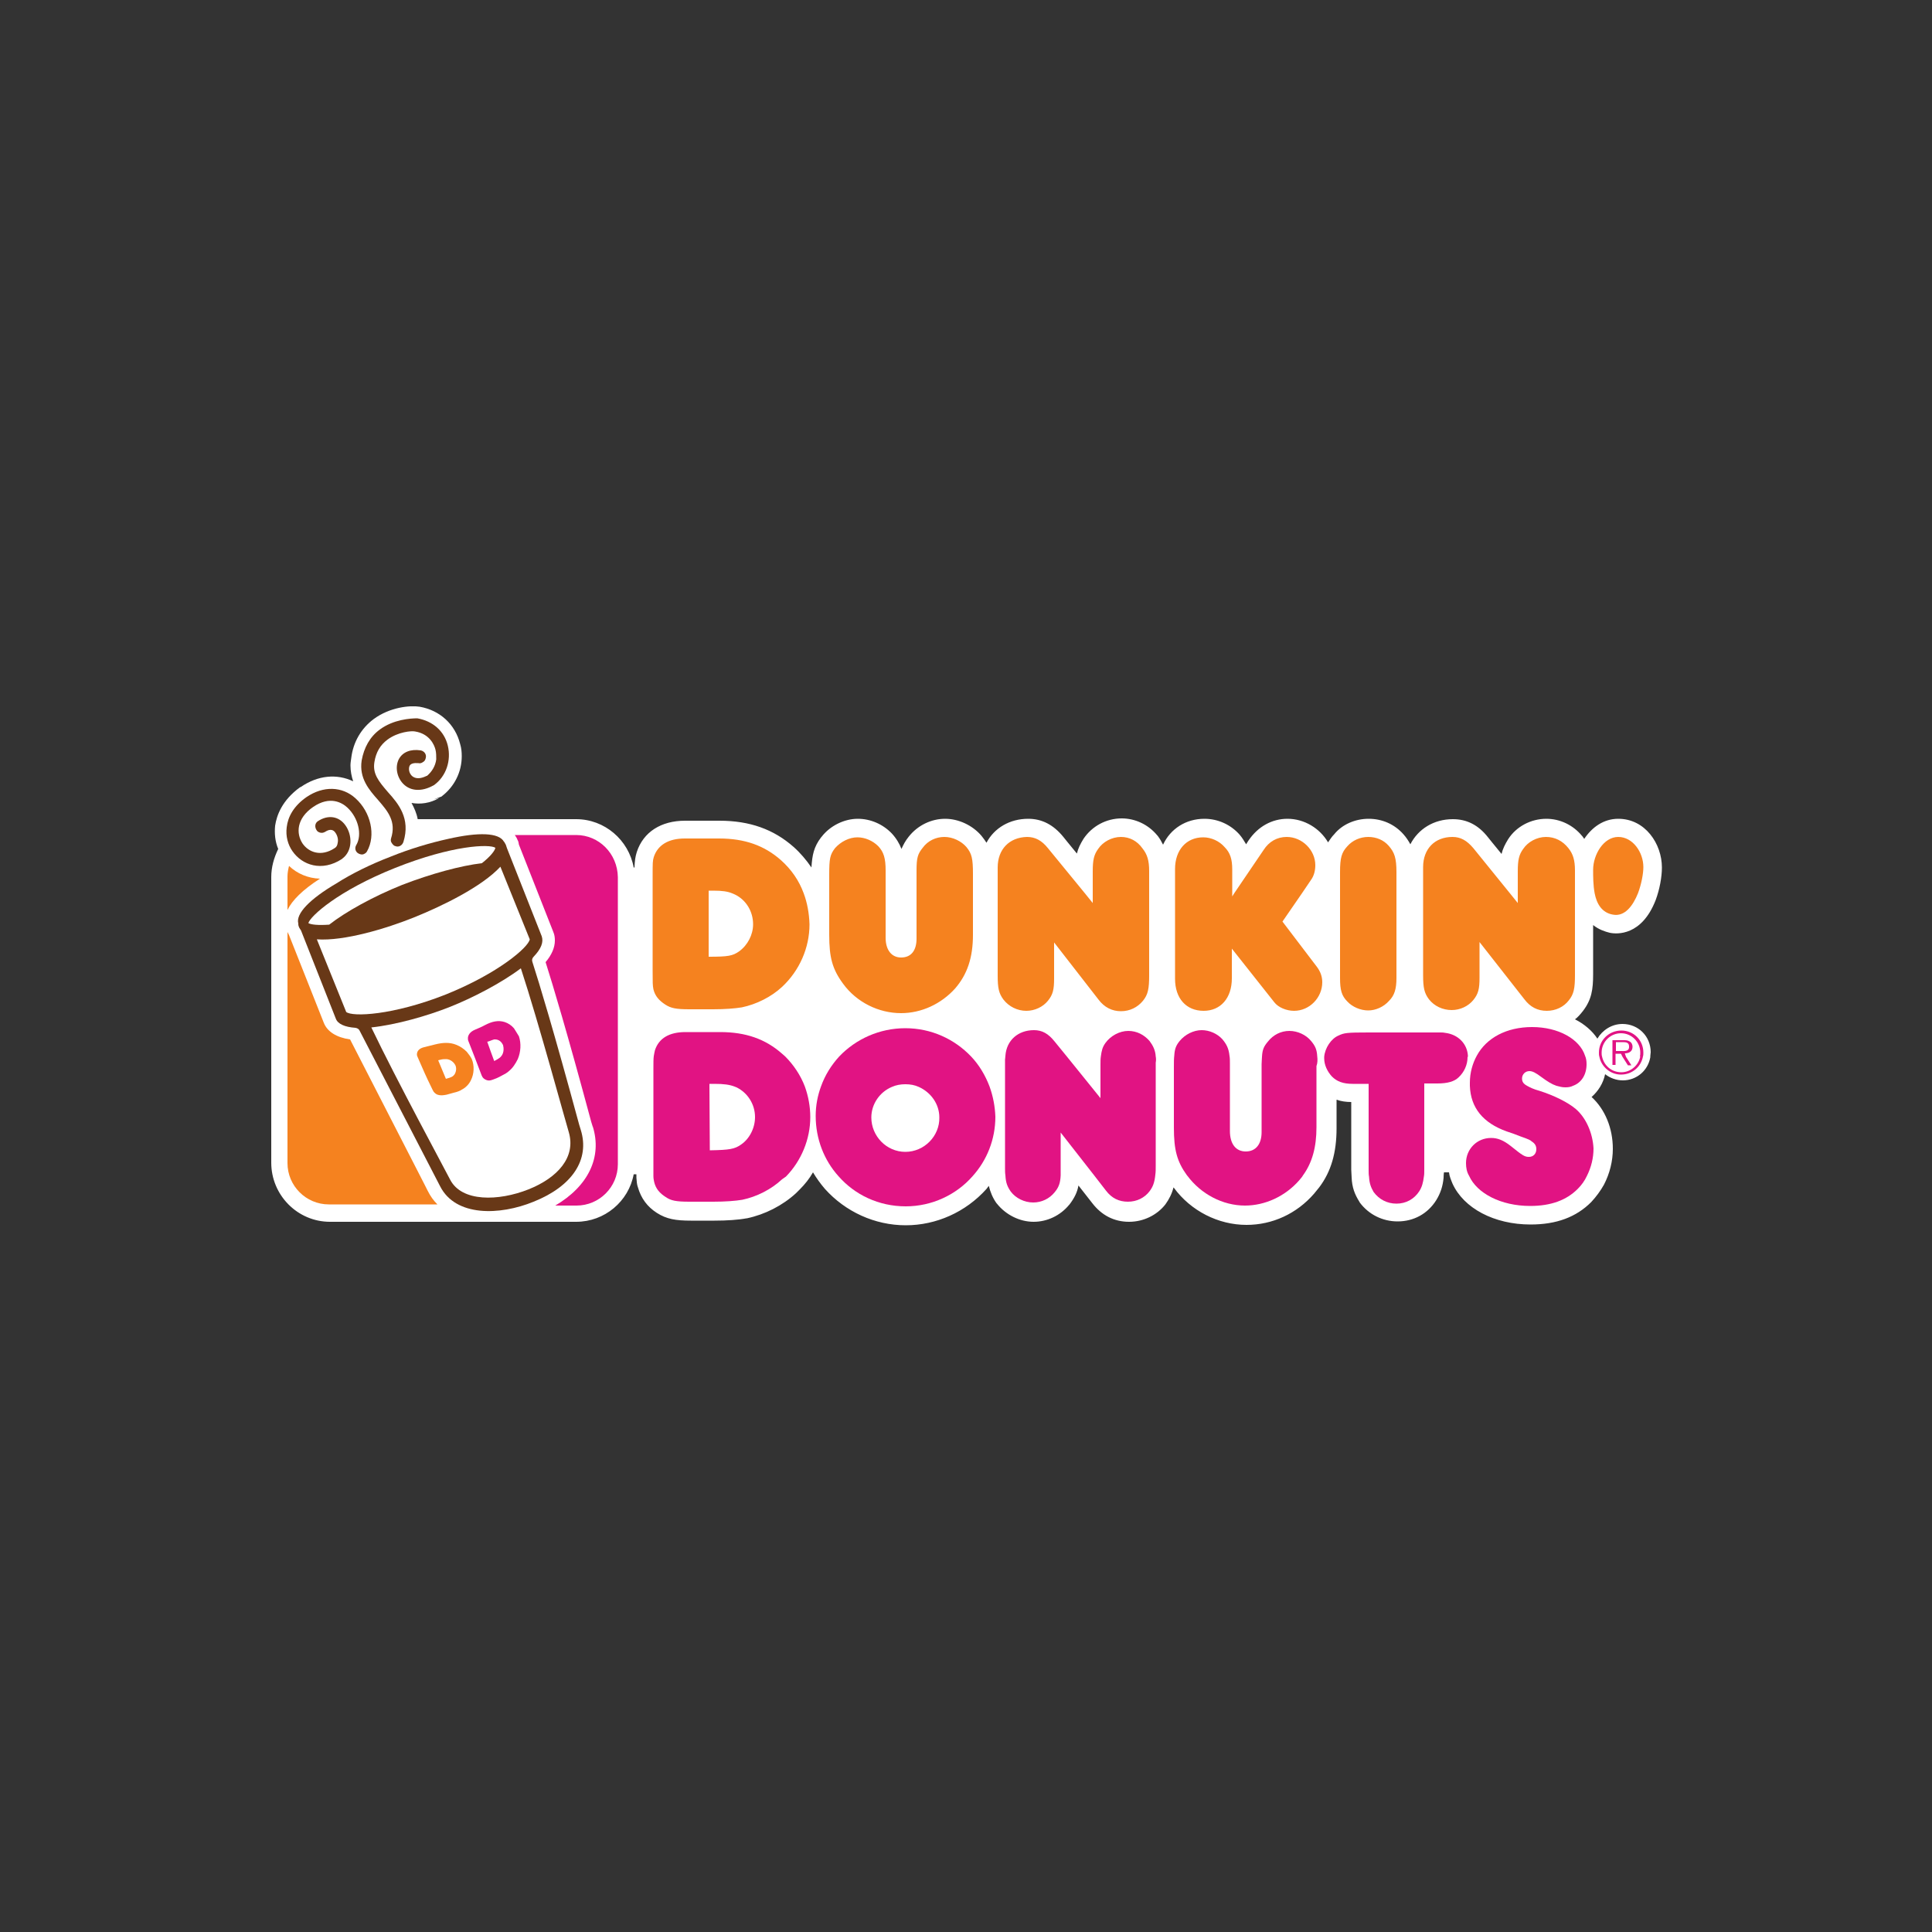 <?xml version="1.0" encoding="utf-8"?>
<!-- Generator: Adobe Illustrator 19.0.0, SVG Export Plug-In . SVG Version: 6.00 Build 0)  -->
<svg version="1.1" id="Layer_1" xmlns="http://www.w3.org/2000/svg" xmlns:xlink="http://www.w3.org/1999/xlink" x="0px" y="0px"
	 viewBox="0 0 500 500" style="enable-background:new 0 0 500 500;" xml:space="preserve">
<rect x="0" y="0" width="500" height="500" fill="#333333" stroke="none"/>
<style type="text/css">
	.st0{fill:#FFFFFF;}
	.st1{fill:#F5821F;}
	.st2{fill:#E11383;}
	.st3{fill:#683817;}
</style>
<g id="XMLID_1_">
	<path class="st0" d="M280.2,217.1L280.2,217.1l0.1-0.1L280.2,217.1 M169.9,314L169.9,314l-0.1-0.1L169.9,314z M320.6,215.8
		L320.6,215.8l0.1,0.2L320.6,215.8z M409.7,261.6c2.2-2.9,2.6-5.5,2.6-9.5v-12.7c1.5,1.2,3.1,1.7,4.3,2c1.9,0.4,8.3,0.8,11.9-8.5
		c1-2.7,1.6-5.9,1.6-8.4c0-6.1-4.3-12.6-11.3-12.6c-3.8,0-6.8,2.2-8.8,5.2l-0.5-0.7l-0.1-0.1c-2.3-2.8-5.7-4.4-9.2-4.4
		c-4,0-7.8,2-9.9,5.3c-0.8,1.3-1.4,2.5-1.7,3.8c-1.9-2.3-3.5-4.3-3.5-4.3c-2.5-3.2-5.5-4.7-9.1-4.7c-5,0-9,2.6-11,6.5
		c-0.5-0.9-1-1.7-1.8-2.6c-2.3-2.6-5.5-4-9-4c-3.4,0-6.8,1.4-8.9,4c-0.7,0.7-1.1,1.4-1.6,2.1c-2.1-3.6-6.1-6.1-10.5-6.1
		c-4,0-7.6,2-10,5.5c0,0-0.3,0.4-0.7,1.1c-0.5-0.8-1-1.7-1.7-2.5c-2.3-2.6-5.6-4.1-9.1-4.1c-4.8,0-8.8,2.6-10.7,6.7
		c-0.4-0.8-0.8-1.5-1.4-2.3l-0.1-0.1c-2.3-2.8-5.7-4.4-9.2-4.4c-4,0-7.7,2-9.9,5.3c-0.8,1.3-1.4,2.5-1.7,3.8
		c-1.9-2.3-3.5-4.3-3.5-4.3c-2.6-3.2-5.6-4.7-9.1-4.7c-4.8,0-8.8,2.4-10.8,6.2c-0.4-0.6-0.8-1.2-1.3-1.8c-2.3-2.7-5.9-4.4-9.4-4.4
		c-3.6,0-7.1,1.7-9.4,4.6c-0.9,1.1-1.4,2.1-1.9,3.2c-0.5-1.3-1.3-2.7-2.5-4c-2.3-2.4-5.5-3.8-8.8-3.8c-3.5,0-7.2,1.8-9.4,4.7
		l-0.1,0.1c-1.9,2.5-2.3,4.6-2.5,7.8c-1.3-1.9-2.9-3.8-4.6-5.3c-5.2-4.6-11.4-6.8-19.2-6.8h-8.9c-6.2,0-10.8,2.9-12.5,8.1
		c-0.4,1.3-0.5,2.1-0.6,4h-0.2c-1.3-7.1-7.5-12.5-14.9-12.5h-41c-0.3-1.6-0.9-2.9-1.6-4.2c2.3,0.4,4.8,0.1,7.2-1.3l-1.5,0.4l1.9-0.7
		h0.1l0,0l0.1-0.1c3.3-2.5,5.2-6.3,5.2-10.4c0-1.1-0.1-2.1-0.4-3.1c-1.3-5.2-5.3-8.8-10.5-9.7c-2.5-0.4-7.7,0.1-11.9,3.2
		c-3.2,2.4-5.3,5.9-5.8,10.1c-0.1,0.7-0.2,1.3-0.2,1.9c0,1.5,0.3,2.9,0.7,4.1c-4.2-2-9.1-1.6-13.6,1.5h-0.1c-4.7,3.4-6.1,7.3-6.5,10
		c-0.2,2,0,4.1,0.8,6c-1.1,2.3-1.8,4.7-1.8,7.3v73.9c0,8.4,6.8,15.3,15.2,15.3h63.7c7.4,0,13.6-5.3,14.9-12.3h0.7v0.9
		c0.1,1,0.1,1.7,0.4,2.5c0.8,2.8,2.4,5,4.9,6.6c2.5,1.6,4.9,2,8.8,2h6.1c3.2,0,6.2-0.2,8.3-0.6h0.1c4.7-1,9.2-3.3,12.7-6.5l0.9-0.9
		l0.1-0.1c1.3-1.3,2.5-2.8,3.4-4.4c0.9,1.5,1.9,2.9,3.1,4.3c5.3,5.9,12.9,9.4,20.9,9.4c7.9,0,15.5-3.4,20.9-9.4l0.6-0.8
		c0.4,1.6,1,3.1,2,4.5l0.1,0.1c2.3,2.9,5.9,4.7,9.5,4.7c3.5,0,6.9-1.6,9.2-4.4l0.1-0.1c1.2-1.6,2-3.1,2.3-4.9l3.6,4.6
		c2.4,3.1,5.6,4.8,9.5,4.8c3.7,0,7.2-1.7,9.4-4.5c1-1.4,1.7-2.8,2.1-4.4l0,0l0.1,0.1c4.4,6,11.5,9.6,18.8,9.6c6.7,0,13-2.9,17.5-8.1
		l1.3-1.6c3.1-4.1,4.5-9,4.5-15.3v-7.4c1.1,0.4,2.4,0.6,3.8,0.6c0,5.9,0,17.5,0,17.5l0.1,2c0.1,2.6,0.8,4.4,2,6.3l0.1,0.2
		c2.3,3.1,5.9,4.9,9.8,4.9c4.2,0,7.8-2,10-5.5c1.1-1.8,1.7-3.6,1.9-5.8c0,0,0-0.8,0.1-1.4h1.3c0.1,1,0.5,1.9,0.9,2.9
		c2.9,6.4,10.8,10.6,20.2,10.6c6.7,0,11.8-1.9,15.7-5.8c1.3-1.4,2.4-2.9,3.3-4.5c1.5-2.9,2.3-6.1,2.3-9.3c0-5.3-2-10.2-5.5-13.4
		c1.7-1.5,3-3.5,3.5-5.9c1.3,1,2.9,1.6,4.6,1.6c3.5,0,6.5-2.5,7.1-6l0,0v-0.3l0.1-1c0-4.1-3.2-7.3-7.3-7.3c-2.8,0-5.2,1.6-6.5,3.8
		c-1.3-2-3.4-3.8-5.8-5C408.3,263.3,409,262.5,409.7,261.6z M419.7,275.8L419.7,275.8L419.7,275.8L419.7,275.8z M390.3,217.1
		L390.3,217.1L390.3,217.1L390.3,217.1z M345.1,215.9L345.1,215.9L345.1,215.9L345.1,215.9z"/>
	<path class="st1" d="M244.4,216.6c-2.2,0-4.3,1-5.6,2.8c-1.3,1.6-1.6,2.6-1.6,5.9v17.6c0,3.1-1.4,4.9-4,4.9c-2.5,0-4-2-4-5.1v-17.4
		c0-3.2-0.5-4.8-1.9-6.3c-1.4-1.4-3.4-2.3-5.4-2.3c-2.1,0-4.3,1.1-5.8,2.8c-1.3,1.7-1.5,2.7-1.5,6.9v15.5c0,5.9,0.8,8.9,3.6,12.7
		c3.5,4.8,9.2,7.6,15,7.6c5.3,0,10.4-2.4,14-6.4c3.1-3.6,4.6-7.9,4.6-13.9v-15.7c0-4-0.3-5.3-1.7-7
		C248.8,217.7,246.6,216.6,244.4,216.6 M208,231.2c-1.2-3.3-3.2-6.2-5.9-8.6c-4.3-3.8-9.4-5.6-16-5.6h-8.9c-4.2,0-7,1.7-8,4.8
		c-0.3,1-0.3,1.4-0.3,5.1v24.3c0,3.1,0,3.8,0.2,4.8c0.4,1.7,1.4,2.9,3.1,4c1.4,0.9,2.7,1.2,6.2,1.2h6.1c3.1,0,5.7-0.2,7.5-0.5
		c3.8-0.8,7.6-2.7,10.4-5.3c4.5-4.2,7.1-10.1,7.1-16.2C209.4,236.3,208.9,233.6,208,231.2z M189.5,231.2l0.7,0.3
		c2.9,1.4,4.7,4.4,4.7,7.7c0,2.7-1.4,5.4-3.6,7c-1.7,1.2-2.9,1.4-7.9,1.4v-17.1h1.2C186.9,230.5,188.3,230.7,189.5,231.2
		L189.5,231.2z M290.1,216.6c-2.4,0-4.7,1.3-5.9,3.1c-1.1,1.5-1.4,2.9-1.4,5.8v8.2l-2.1-2.6l-9.5-11.6c-1.6-2-3.3-2.9-5.4-2.9
		c-4.6,0.1-7.6,3.2-7.6,7.9v28c0,3.2,0.3,4.6,1.5,6.2c1.4,1.8,3.6,2.9,5.9,2.9c2.2,0,4.3-1,5.6-2.6c1.3-1.6,1.6-2.9,1.6-5.8v-9.3
		l11.5,14.8c1.5,2,3.5,3,5.8,3c2.3,0,4.3-1,5.7-2.7c1.3-1.6,1.6-3.1,1.6-6.6v-27c0-2.7-0.5-4.3-1.7-5.8
		C294.3,217.6,292.3,216.6,290.1,216.6z M331.9,238.5l5.1-7.4l2.3-3.4c0.8-1.1,1.1-2.5,1.1-3.8c0-3.9-3.4-7.3-7.4-7.3
		c-2.5,0-4.6,1.2-6,3.4l-7.6,11.2l-0.5,0.8v-7c0-2.6-0.5-4.3-2-5.8c-1.3-1.5-3.4-2.5-5.5-2.5c-4.4,0-7.3,3.3-7.3,8.2v28.4
		c0,5.1,2.9,8.3,7.4,8.3c4.4,0,7.3-3.3,7.3-8.4v-7.7l11,13.9c1,1.3,3.1,2.2,5.1,2.2c4,0,7.3-3.4,7.3-7.4c0-1.5-0.5-2.8-1.4-4
		L331.9,238.5z M400.1,216.6c-2.4,0-4.7,1.3-5.9,3.1c-1.1,1.5-1.4,2.9-1.4,5.8v8.2l-2.1-2.6l-9.4-11.6c-1.7-2-3.3-2.9-5.4-2.9
		c-4.6,0-7.6,3.1-7.6,7.8v28c0,3.2,0.3,4.6,1.5,6.2c1.4,1.8,3.6,2.8,5.9,2.8c2.2,0,4.3-1,5.6-2.6c1.3-1.6,1.6-2.9,1.6-5.8v-9.2
		l11.6,14.8c1.5,2,3.4,3,5.8,3c2.3,0,4.4-1,5.7-2.7c1.3-1.6,1.6-3.1,1.6-6.6v-27c0-2.7-0.5-4.3-1.7-5.8
		C404.4,217.6,402.4,216.6,400.1,216.6z M418.8,216.6c-3.8,0-6.5,4.6-6.5,8.5c0,1.7,0,4,0.4,6.1c0.5,2.6,1.8,5,4.7,5.5
		c3.1,0.6,5.2-2.3,6.5-5.5l0,0c0.9-2.4,1.4-5.1,1.4-6.8C425.3,220.6,422.6,216.6,418.8,216.6z M354.1,216.6c-2.1,0-4.1,0.9-5.4,2.4
		c-1.5,1.6-1.9,3-1.9,6.7v27.4c0,3.1,0.4,4.6,1.9,6.1c1.3,1.4,3.4,2.3,5.4,2.3c1.9,0,4-0.9,5.4-2.5c1.4-1.4,1.9-3.1,1.9-5.9v-27.4
		c0-3.6-0.5-5.1-2-6.8C358.1,217.4,356.2,216.6,354.1,216.6z"/>
	<path id="XMLID_25_" class="st2" d="M340.9,273.4c-0.1-1.9-0.6-2.8-1.6-4c-1.3-1.6-3.5-2.6-5.6-2.6c-2.2,0-4.2,1-5.6,2.8
		c-1,1.2-1.4,2-1.5,3.9c0,0.5-0.1,1.1-0.1,1.9v17.6c0,3.1-1.5,5-4.1,5s-4.1-2-4.1-5.3v-17.5c0-0.7,0-1.4-0.1-1.9
		c-0.2-2-0.8-3.1-1.9-4.4c-1.3-1.4-3.3-2.3-5.3-2.3c-2.1,0-4.3,1.1-5.7,2.8c-0.9,1.1-1.3,2-1.4,3.8c-0.1,0.8-0.1,1.7-0.1,3v15.6
		c0,5.8,0.8,8.8,3.4,12.4l0.1,0.1c3.5,4.7,9.1,7.7,14.9,7.7c5.2,0,10.4-2.4,14-6.5c0.4-0.5,0.8-0.9,1-1.3c2.4-3.3,3.5-7.3,3.5-12.5
		v-15.8C341,275.1,341,274.2,340.9,273.4"/>
	<path class="st2" d="M420.5,272.6c1.1,0,2-0.5,2-1.7c0-0.5-0.2-1.1-0.8-1.4c-0.5-0.3-1-0.3-1.6-0.3h-2.8v6.4h0.8v-2.9h1.4l0.4,0.8
		l1.4,2.2h0.9l-1.4-2.2L420.5,272.6 M419.4,272h-1.2v-2.3h1.8c0.8,0,1.6,0.1,1.6,1.1C421.7,272.2,420.3,272,419.4,272z"/>
	<path id="XMLID_22_" class="st2" d="M425.2,273.4c0.1-0.3,0.1-0.7,0.1-1c0-3.2-2.5-5.7-5.7-5.7c-3.2,0-5.8,2.5-5.8,5.7
		c0,0.4,0,0.7,0.1,1c0.5,2.7,2.9,4.7,5.6,4.7C422.4,278.1,424.7,276.1,425.2,273.4h-0.7c-0.4,2.3-2.5,4.1-4.9,4.1
		c-2.5,0-4.5-1.7-5-4.1c-0.1-0.3-0.1-0.7-0.1-1c0-2.8,2.3-5,5-5c2.8,0,5,2.3,5,5c0,0.4,0,0.7-0.1,1H425.2"/>
	<path class="st2" d="M203.4,304.5c4-4.1,6.3-9.7,6.3-15.4c0-2.7-0.5-5.4-1.4-7.9l0,0c-1.1-2.9-2.9-5.6-5.1-7.8l0,0l-0.8-0.7
		c-4.3-3.8-9.4-5.6-16-5.6h-9c-4.2,0-6.9,1.6-7.9,4.7c-0.1,0.5-0.2,0.8-0.3,1.5l0,0c-0.1,0.7-0.1,1.7-0.1,3.5v24.4
		c0,1.6,0,2.5,0,3.1c0,0.7,0.1,1.1,0.2,1.6c0.4,1.7,1.4,2.9,3,3.9c1.3,0.9,2.6,1.2,6.1,1.2h6.2c3.1,0,5.7-0.2,7.5-0.5
		c3.8-0.8,7.5-2.7,10.3-5.3L203.4,304.5L203.4,304.5 M183.6,281.2v-0.7h1.3c2.4,0,3.9,0.2,5.2,0.7l0,0l0.5,0.2
		c2.9,1.4,4.8,4.4,4.8,7.7c0,2.8-1.4,5.6-3.6,7.1c-1.7,1.2-3,1.4-8,1.5h-0.1L183.6,281.2L183.6,281.2z"/>
	<path class="st2" d="M256.1,281.2c-1.1-2.9-2.7-5.6-4.8-7.8c-4.3-4.5-10.3-7.3-17-7.3s-12.8,2.8-17.1,7.3l0,0
		c-2.1,2.3-3.7,4.9-4.7,7.7l0,0c-0.9,2.4-1.4,5-1.4,7.7c0,6,2.2,11.5,5.9,15.6l0,0c4.2,4.8,10.4,7.8,17.4,7.8c6.8,0,13.1-3,17.3-7.8
		c3.7-4.1,5.9-9.5,5.9-15.4C257.5,286.3,257,283.7,256.1,281.2 M234.3,298.1c-4.9,0-8.8-4.1-8.8-8.9c0-3.5,2.2-6.6,5.3-7.9
		c1.1-0.5,2.3-0.7,3.5-0.7c1.3,0,2.4,0.2,3.5,0.7c3.1,1.4,5.3,4.4,5.3,7.9C243.2,294,239.2,298.1,234.3,298.1z"/>
	<path id="XMLID_17_" class="st2" d="M299.1,273.4c-0.1-1.6-0.7-2.8-1.6-4c-1.4-1.6-3.3-2.6-5.5-2.6c-2.3,0-4.6,1.3-5.9,3.1
		c-0.8,1.1-1,2-1.2,3.5l0,0c-0.1,0.6-0.1,1.4-0.1,2.2v8.6l-2.5-3.1l-6.3-7.8l-3.1-3.8c-1.6-2-3.2-2.9-5.3-2.9
		c-4.1,0-7.1,2.6-7.4,6.6c0,0.4-0.1,0.8-0.1,1v28c0,0.8,0,1.4,0.1,2c0.1,1.9,0.5,2.9,1.4,4.2c1.3,1.7,3.5,2.8,5.8,2.8
		c2.2,0,4.2-1,5.5-2.6c1.1-1.3,1.5-2.4,1.6-4.4c0-0.4,0-0.9,0-1.4v-9.7l8.6,11l3.1,4c1.5,2,3.4,2.9,5.7,2.9c2.3,0,4.3-1,5.6-2.7
		c0.9-1.2,1.3-2.3,1.5-4.3c0.1-0.7,0.1-1.4,0.1-2.3V275C299.2,274.5,299.2,273.9,299.1,273.4"/>
	<path id="XMLID_16_" class="st2" d="M379.9,273.4c-0.1-3.2-2.5-5.7-5.9-6.1c-0.4-0.1-0.7-0.1-1.3-0.1c-0.6,0-1.6,0-3.7,0h-14.7
		c-5.8,0-6.4,0.1-7.9,0.8c-1.9,0.8-3.5,3.2-3.7,5.5l0,0v0.4c0,1.7,0.8,3.4,2,4.7c1.3,1.3,2.9,1.9,5.4,1.9h4.1v22.3
		c0,0.7,0,1.2,0.1,1.7c0.1,1.8,0.5,2.8,1.2,4c1.4,1.9,3.5,3,5.9,3c2.5,0,4.6-1.2,5.9-3.2c0.7-1.1,1-2.2,1.2-3.8
		c0.1-0.5,0.1-1.1,0.1-1.9v-22.2h3.4c2.6,0,4.4-0.5,5.5-1.6c1.4-1.3,2.3-3.2,2.3-5.2L379.9,273.4"/>
	<path id="XMLID_15_" class="st2" d="M407.8,287c-2-1.7-5.6-3.5-9.4-4.7c-1.5-0.4-2.5-0.9-3.2-1.3l0,0c-0.9-0.5-1.3-1-1.3-1.9
		c0-1,0.8-1.9,1.9-1.9c0.8,0,1.6,0.4,3.2,1.6c1.5,1.1,2.6,1.8,3.8,2.2l0,0c0.8,0.2,1.4,0.4,2.3,0.4c0.8,0,1.4-0.1,2-0.4l0,0
		c2.2-0.8,3.5-2.9,3.5-5.6c0-0.8-0.1-1.5-0.4-2.2c-1.4-4.3-6.9-7.4-13.7-7.4c-6.6,0-11.8,2.8-14.3,7.4l0,0c-1.1,2-1.8,4.4-1.8,7v0.8
		l0,0c0.2,5.7,3.4,9.6,9.5,11.8c1.2,0.4,2.4,0.8,3.6,1.3c2.3,0.8,2.6,1,2.9,1.3c0.8,0.5,1.2,1.1,1.2,2c0,1.2-0.8,2-1.9,2
		c-1.1,0-1.6-0.3-4.7-2.8c-1.9-1.5-3.4-2.1-5.1-2.1c-3.7,0-6.5,2.9-6.5,6.5c0,1.2,0.2,2.3,0.8,3.3l0,0c2,4.5,8.2,7.8,15.8,7.8
		c5.4,0,9.4-1.5,12.3-4.4c1-1,1.8-2.1,2.4-3.4c1.1-2.2,1.7-4.6,1.7-7.1C412.2,293.3,410.5,289.3,407.8,287"/>
	<path id="XMLID_14_" class="st1" d="M82.8,227.4c-3.1-0.1-5.9-1.3-8-3.3c-0.2,0.8-0.4,1.8-0.4,2.7v8.7
		C75.6,233,78.3,230.3,82.8,227.4"/>
	<path id="XMLID_13_" class="st1" d="M90.6,269c-3.5-0.5-5.9-2-6.8-4.3L74.8,242l-0.4-0.8V301c0,5.9,4.8,10.7,10.7,10.7h28.1
		c-1-1-1.8-2.1-2.5-3.5C110.8,308.3,93.6,274.9,90.6,269"/>
	<path id="XMLID_12_" class="st2" d="M149.1,216.1h-15.9l0.1,0.1c0.3,0.4,0.5,0.8,0.7,1.3c0.2,0.3,0.2,0.7,0.3,1.1
		c7.7,19.5,8.8,22.3,8.9,22.6l0,0v0.1v-0.1c0.3,0.7,0.4,1.4,0.4,2.2c0,1.8-0.8,3.7-2.4,5.6c1.9,6,5.5,17.9,11.8,41.3l0.4,1.3v-0.1
		c2.5,8-1.2,15.5-9.7,20.5h5.5c5.9,0,10.7-4.8,10.7-10.7v-74.3C159.8,220.9,155,216.1,149.1,216.1"/>
	<path id="XMLID_11_" class="st3" d="M116,217.1L116,217.1c-4.6,1-10,2.6-14.9,4.6c-5,1.9-10.1,4.4-14,6.9c-7,4.1-10.6,7.9-9.9,10.4
		v0.2c0,0.3,0.1,0.5,0.2,0.8l0.3,0.5l0.2,0.3l9,22.8c0.5,1.4,2.3,2.2,5.1,2.4c0.5,0.1,0.9,0.3,1.1,0.8l20.8,40.2
		c4,7.9,15.4,7.6,24.2,4c10-4,14.6-10.9,12.2-18.6l-0.4-1.3c-6.7-24.7-10.3-36.5-12.1-42.1c-0.2-0.5-0.1-1,0.3-1.4
		c2-2.1,2.6-3.8,2.1-5.3l-9-22.8l-0.1-0.3l-0.2-0.6l-0.4-0.7l-0.1-0.1C129.1,215.5,123.9,215.3,116,217.1"/>
	<path id="XMLID_10_" class="st3" d="M98.3,188.8c-2.6,1.9-4.1,4.7-4.7,8c-0.7,4.6,1.9,7.6,4.3,10.3c2.5,2.9,4.7,5.5,3.3,9.9
		c-0.1,0.4-0.1,0.8,0.2,1.2s0.5,0.7,1,0.8c0.8,0.3,1.7-0.2,2-1.1c1.9-6.1-1.3-9.9-4-12.9c-2.5-2.9-4-4.8-3.5-7.8
		c0.4-2.5,1.5-4.4,3.4-5.8c2.7-2,6.2-2.3,7.1-2.1c3.8,0.6,5,3.5,5.3,4.7c0.2,0.8,0.2,1.7,0.2,2.5c-0.2,1.7-1.1,3.2-2.4,4.3h-0.1
		c-1.6,0.8-2.9,0.8-3.8,0c-0.8-0.8-0.9-1.9-0.6-2.6c0.3-0.6,1.1-0.8,2.3-0.7c0.4,0.1,0.8,0,1.2-0.3c0.4-0.2,0.6-0.6,0.7-1.1
		c0.2-0.9-0.4-1.7-1.3-1.9c-2.6-0.4-4.7,0.4-5.7,2.3c-1,2-0.5,4.7,1.2,6.4c1.9,1.9,4.8,2,7.7,0.4l0.2-0.1c3.2-2.3,4.5-6.4,3.6-10.2
		c-0.9-3.8-3.9-6.4-7.9-7.1C106.2,185.9,101.8,186.2,98.3,188.8"/>
	<path id="XMLID_9_" class="st3" d="M79.3,206.3c-3.3,2.3-4.8,5.1-5.1,7.8c-0.3,2.3,0.3,4.5,1.5,6.2c2.5,3.6,7.6,5.4,12.8,2l0.1-0.1
		c2.7-2,2.6-6.1,0.8-8.6c-1.7-2.4-4.5-2.8-7.1-1.1c-0.8,0.5-0.9,1.5-0.4,2.3c0.2,0.4,0.6,0.6,1,0.7c0.5,0.1,0.8,0,1.2-0.2
		c1.5-1,2.3-0.4,2.7,0.2c0.5,0.7,0.8,1.7,0.6,2.6c-0.1,0.7-0.3,1.1-0.8,1.4c-3.5,2.3-6.7,1.1-8.3-1.2c-1.7-2.6-1.6-6.5,2.8-9.5
		c4.3-2.9,7.4-1.1,8.8,0.2c2.8,2.6,3.9,7,2.3,9.7c-0.5,0.8-0.2,1.8,0.6,2.2c0.4,0.2,0.8,0.3,1.2,0.2c0.5-0.2,0.8-0.4,1-0.8
		c2.3-4.1,1-10.1-3-13.7C88.6,203.5,83.7,203.3,79.3,206.3"/>
	<path id="XMLID_8_" class="st0" d="M124.7,223.4c-5.3,0.6-13.1,2.7-20.6,5.6c-7.5,3-14.7,7-18.9,10.3c-2.9,0.2-4.7,0-5.4-0.4
		c0.5-1.8,7.7-8.4,22.5-14.3s24.4-6.2,25.9-5.2C128.1,220.1,127,221.6,124.7,223.4"/>
	<path id="XMLID_7_" class="st0" d="M147.2,293c1.9,6.5-2.9,11.8-10.4,14.8c-7.8,3.1-17.3,3.3-20.3-2.5c-1-2-14-26-20.4-39.4
		c6.5-0.7,14.5-3,20.3-5.3c5.8-2.3,13.2-6.1,18.4-10C139.4,264.6,146.5,290.8,147.2,293"/>
	<path id="XMLID_6_" class="st0" d="M115.3,257.4c-13.7,5.4-24.1,5.8-25.7,4.5l-7.6-18.8c7.1,0.5,18-2.8,25.2-5.7
		c7.2-2.9,17.5-7.9,22.3-13.1l7.6,18.8C136.8,245.1,129,251.9,115.3,257.4"/>
	<path class="st1" d="M120.8,272.2c-0.8-0.8-1.7-1.4-2.7-1.8c-1.7-0.7-3.5-0.6-5.5-0.1c-0.9,0.2-1.9,0.5-2.8,0.7
		c-1.3,0.3-1.9,1-1.9,1.9c0,0.3,0.1,0.5,0.5,1.4c1,2.3,2,4.6,3.1,6.8c0.4,0.8,0.5,1.1,0.7,1.4c0.4,0.5,0.8,0.8,1.4,0.9
		c0.5,0.1,1,0.1,2-0.1c0.6-0.2,1.2-0.3,1.8-0.5c0.9-0.2,1.7-0.5,2.1-0.8c1-0.5,1.9-1.4,2.4-2.5c0.8-1.6,0.9-3.7,0.2-5.4
		C121.8,273.5,121.3,272.8,120.8,272.2 M117.6,278.1c-0.4,0.5-0.7,0.7-2.2,1.1c-0.7-1.6-1.3-3.2-2-4.8l0.4-0.1
		c0.7-0.2,1.1-0.2,1.6-0.2h0.2c1,0.1,1.9,0.8,2.3,1.7C118.2,276.6,118,277.5,117.6,278.1z"/>
	<path class="st2" d="M133,266.1c-0.7-0.8-1.5-1.3-2.4-1.6c-1.6-0.5-3.2-0.2-5.1,0.8c-0.9,0.5-1.7,0.8-2.6,1.2
		c-1.2,0.5-1.9,1.4-1.8,2.4c0,0.3,0.1,0.5,0.5,1.5c0.9,2.3,1.8,4.6,2.7,7c0.3,0.9,0.4,1,0.6,1.4c0.3,0.4,0.8,0.7,1.3,0.8
		c0.5,0.1,0.9,0,1.9-0.4c0.6-0.2,1.1-0.5,1.7-0.8c0.8-0.4,1.5-0.8,1.9-1.2c1-0.8,1.7-1.9,2.3-3.1c0.8-1.9,0.9-4.1,0.3-5.9
		C133.8,267.4,133.4,266.7,133,266.1 M129.9,273.1c-0.4,0.6-0.7,0.8-2,1.5c-0.6-1.6-1.2-3.3-1.8-5l0.4-0.1c0.7-0.3,1.1-0.4,1.4-0.5
		h0.2c1,0,1.7,0.6,2.1,1.5C130.4,271.3,130.4,272.3,129.9,273.1z"/>
</g>
</svg>

